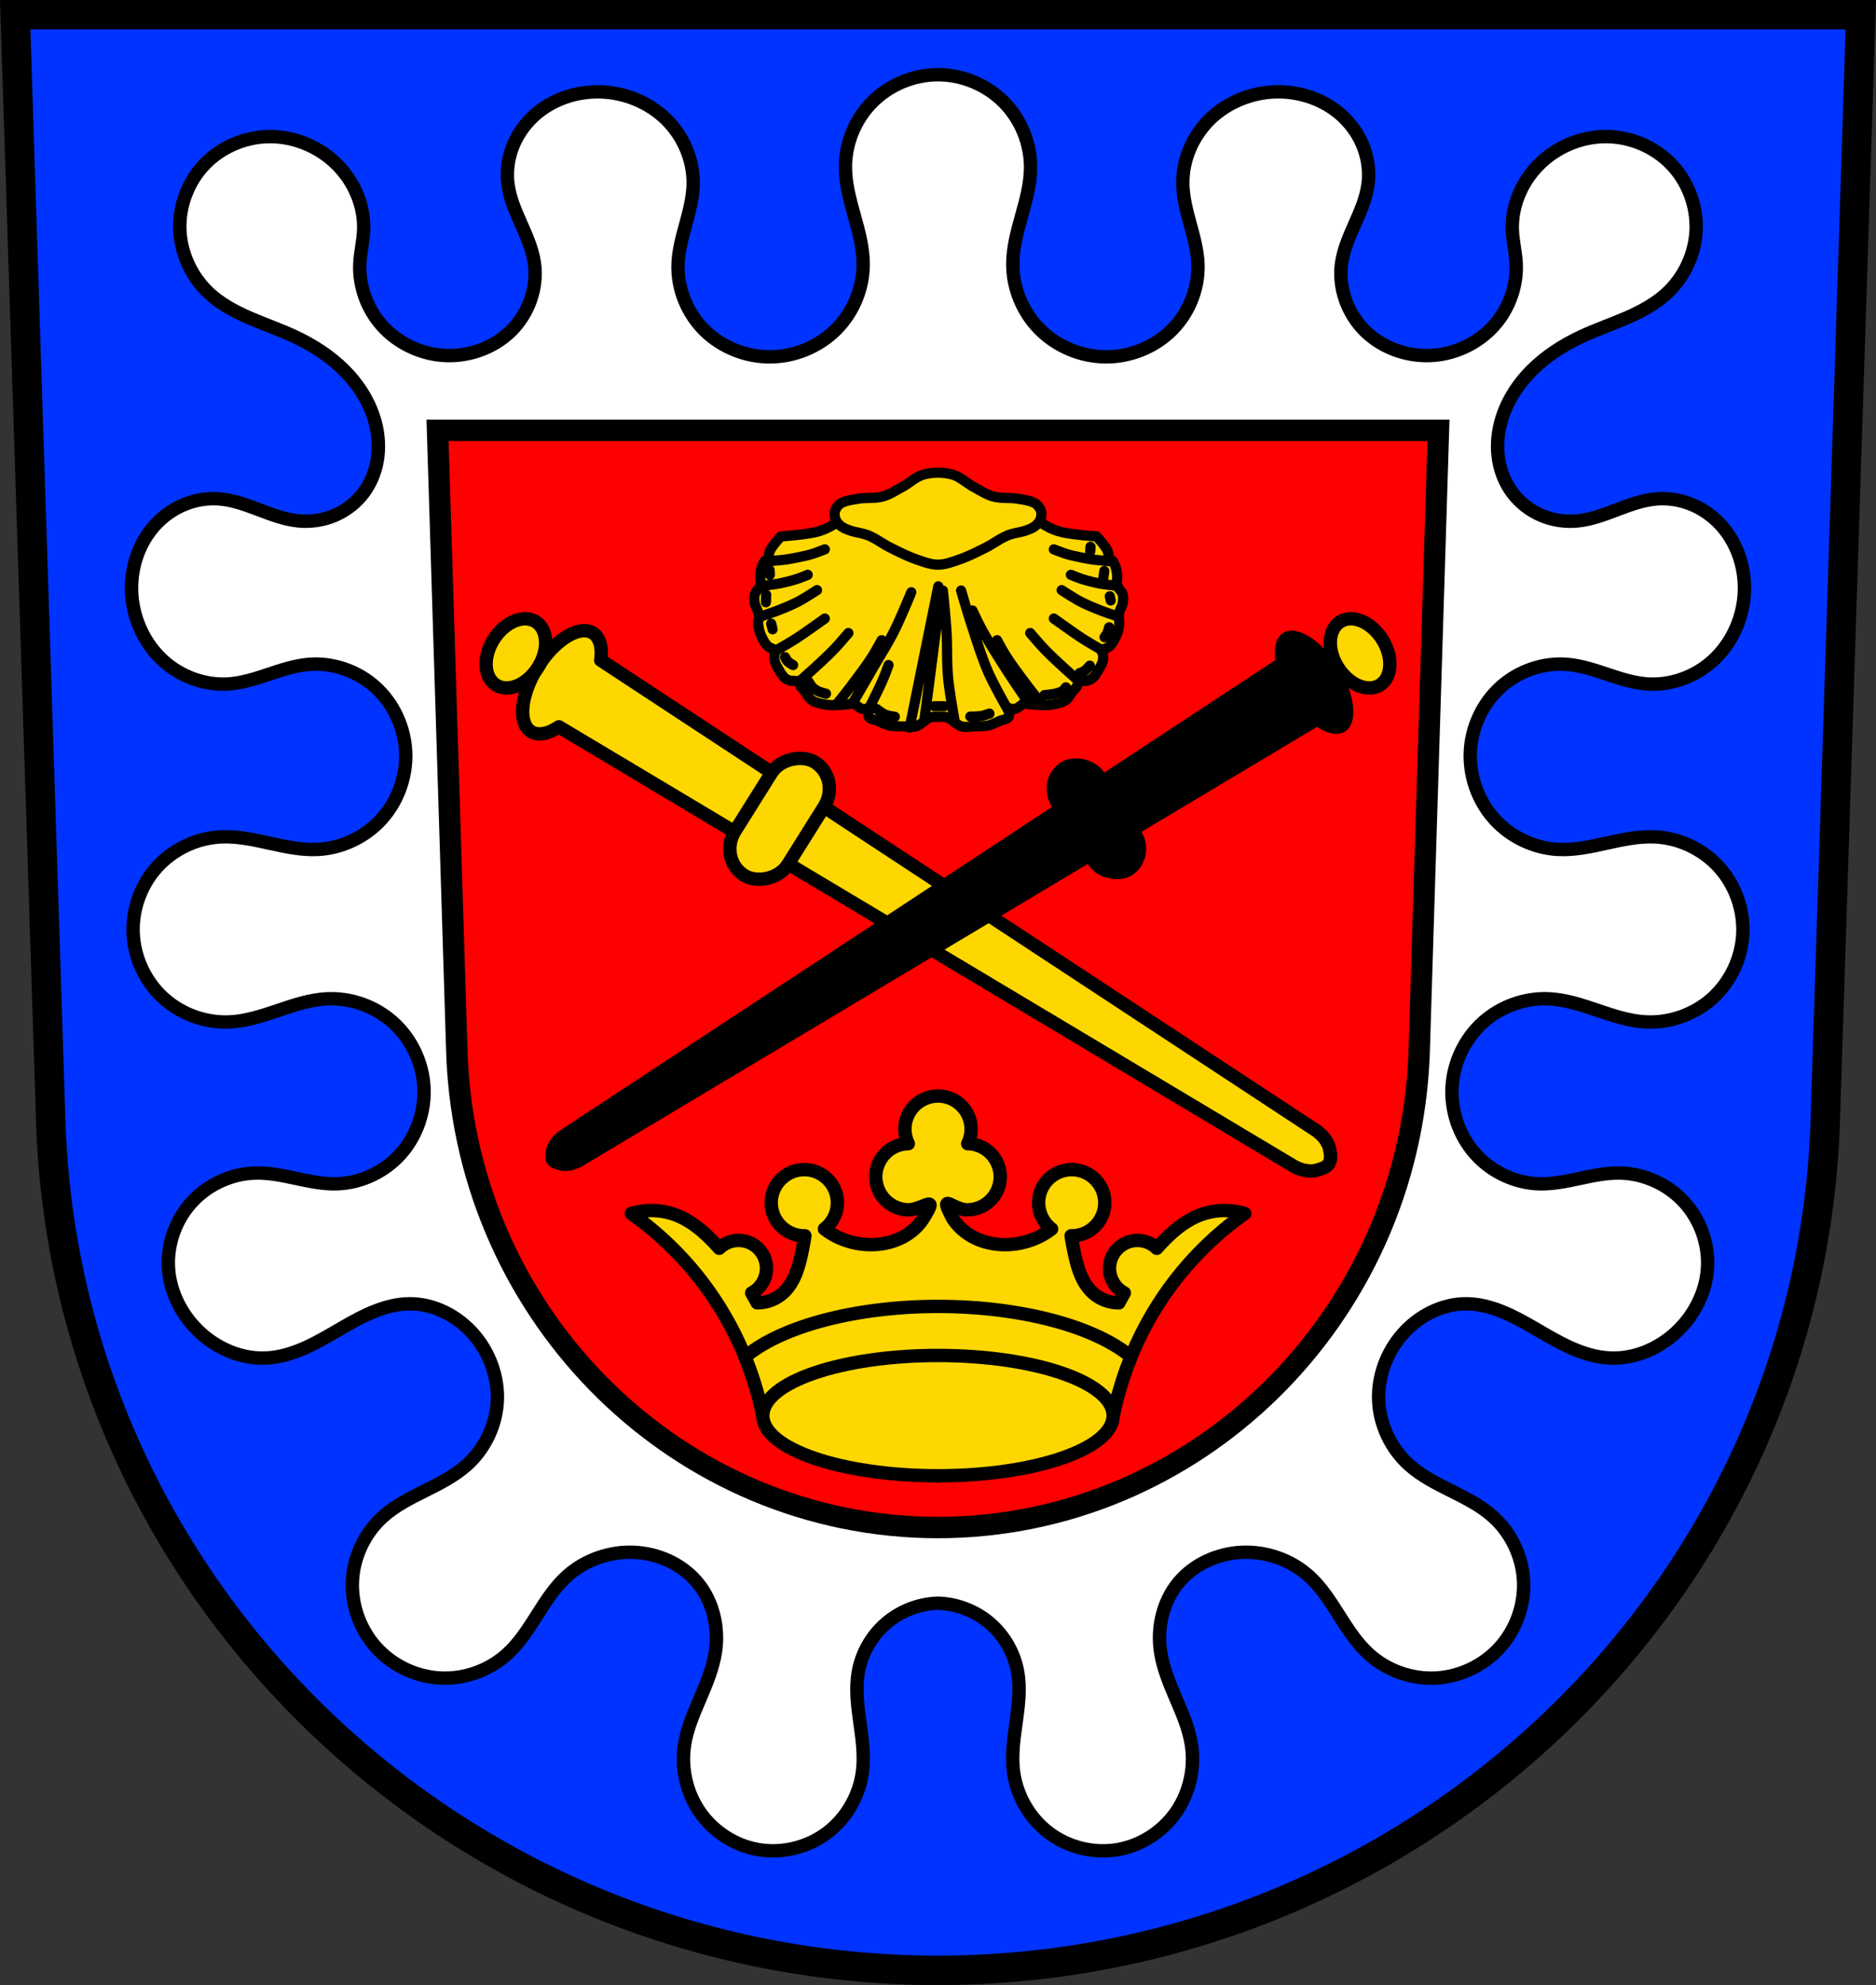 <svg xmlns="http://www.w3.org/2000/svg" width="701.33" height="741.77" viewBox="0 0 701.334 741.769" xmlns:xlink="http://www.w3.org/1999/xlink"><rect x="0" y="0" width="701.334" height="741.769" fill="#333333" stroke="none"/><g fill-rule="evenodd"><path d="m5.68 5.5 13.398 416.62c7.415 175.25 153.92 314.05 331.59 314.14 177.51-.215 324.07-139.06 331.59-314.14L695.656 5.5h-344.98z" fill="#03f"/><g stroke="#000"><path d="M350.67 27.924c-9.07-.011-18.08 3.716-24.498 10.125-6.413 6.408-10.148 15.422-10.117 24.488.021 6.153 1.689 12.168 3.34 18.1 1.651 5.928 3.31 11.946 3.313 18.1.004 9.05-3.762 18.03-10.176 24.418-6.414 6.385-15.388 10.11-24.438 10.195-9.118.09-18.247-3.521-24.73-9.934-6.483-6.412-10.204-15.567-9.883-24.68.357-10.129 5.423-19.664 5.66-29.797.212-9.05-3.646-18.06-10.123-24.389-6.477-6.326-15.441-9.949-24.49-10.225-9.275-.282-18.725 2.992-25.426 9.41-3.35 3.209-5.997 7.162-7.611 11.512-1.615 4.349-2.187 9.09-1.576 13.691.679 5.11 2.77 9.91 4.859 14.623 2.089 4.713 4.219 9.488 4.984 14.586 1.394 9.28-2.119 19.08-8.84 25.627-6.721 6.548-16.425 9.796-25.773 8.986-8.49-.735-16.673-4.757-22.35-11.11-5.676-6.356-8.759-14.993-8.264-23.5.232-3.996 1.217-7.92 1.408-11.918.435-9.1-3.428-18.19-9.848-24.658-6.502-6.546-15.613-10.466-24.84-10.535-9.227-.069-18.447 3.75-24.814 10.428-6.179 6.481-9.556 15.535-9.191 24.482.364 8.947 4.448 17.675 11.04 23.734 4.352 4 9.659 6.814 15.08 9.162 5.425 2.348 11.03 4.273 16.396 6.752 6.999 3.233 13.61 7.439 19.05 12.904 5.437 5.466 9.668 12.237 11.566 19.709 1.119 4.403 1.419 9.03.703 13.516-.716 4.486-2.462 8.825-5.193 12.455-2.759 3.666-6.507 6.574-10.725 8.383-4.217 1.808-8.892 2.519-13.461 2.094-5.133-.478-10.02-2.341-14.84-4.17-4.819-1.829-9.725-3.662-14.863-4.07-4.627-.368-9.334.452-13.594 2.297-4.26 1.845-8.07 4.707-11.09 8.23-6.04 7.05-8.791 16.67-7.996 25.92.775 9.02 4.883 17.77 11.551 23.893 6.668 6.123 15.871 9.488 24.896 8.785 10.1-.787 19.351-6.365 29.445-7.273 9.08-.817 18.426 2.399 25.18 8.523 6.756 6.125 10.859 15.04 11.266 24.15.403 9.04-2.823 18.205-8.85 24.957-6.03 6.752-14.791 11-23.828 11.49-6.144.333-12.243-.995-18.252-2.32-6.01-1.325-12.1-2.665-18.25-2.352-9.05.462-17.857 4.681-23.904 11.436-6.05 6.755-9.267 15.959-8.773 25.01.494 9.05 4.698 17.851 11.443 23.908 6.746 6.06 15.953 9.294 25 8.77 6.143-.356 12.06-2.348 17.887-4.318 5.829-1.971 11.749-3.955 17.893-4.295 9.04-.5 18.217 2.766 24.945 8.822 6.728 6.06 10.933 14.821 11.502 23.855.573 9.09-2.554 18.387-8.604 25.2-6.05 6.813-14.966 11.03-24.07 11.246-10.131.243-19.93-4.208-30.06-4.03-9.146.163-18.14 4.309-24.25 11.12-6.112 6.814-9.259 16.213-8.428 25.328.811 8.889 5.317 17.286 11.91 23.303 6.637 6.06 15.561 9.799 24.537 9.375 5.185-.245 10.232-1.834 14.959-3.979 4.727-2.144 9.177-4.843 13.67-7.443 7.731-4.474 16.03-8.785 24.965-8.846 9.106-.062 17.925 4.515 23.922 11.367 5.964 6.814 9.317 15.924 8.895 24.969-.423 9.06-4.656 17.869-11.416 23.916-4.586 4.102-10.163 6.902-15.668 9.65-5.505 2.748-11.09 5.544-15.666 9.652-6.749 6.05-10.943 14.862-11.404 23.916-.461 9.05 2.811 18.237 8.883 24.969 6.071 6.731 14.871 10.933 23.924 11.404 9.05.471 18.245-2.797 24.963-8.883 4.56-4.131 7.919-9.39 11.215-14.586 3.296-5.197 6.642-10.469 11.207-14.596 6.723-6.077 15.914-9.277 24.969-8.916 9.1.363 18.14 4.401 23.918 11.438 5.775 7.03 7.978 16.67 6.633 25.67-.909 6.083-3.311 11.829-5.732 17.482-2.422 5.655-4.909 11.371-5.834 17.453-1.326 8.717.77 17.927 5.82 25.15 5.05 7.227 13.02 12.376 21.705 13.891 8.998 1.569 18.599-.811 25.869-6.34s12.12-14.11 13.176-23.19c.713-6.115-.222-12.287-1.068-18.385-.846-6.098-1.604-12.317-.545-18.381 1.226-7.02 4.949-13.578 10.346-18.23 5.372-4.631 12.366-7.338 19.455-7.539 7.089.201 14.08 2.909 19.455 7.539 5.397 4.653 9.118 11.211 10.344 18.23 1.059 6.06.301 12.283-.545 18.381-.846 6.098-1.781 12.27-1.068 18.385 1.057 9.07 5.906 17.656 13.176 23.19 7.27 5.529 16.871 7.909 25.869 6.34 8.685-1.514 16.655-6.664 21.705-13.891 5.05-7.228 7.146-16.437 5.82-25.15-.925-6.082-3.412-11.798-5.834-17.453-2.422-5.654-4.823-11.399-5.732-17.482-1.345-9 .859-18.637 6.635-25.67 5.778-7.04 14.82-11.07 23.918-11.438 9.06-.361 18.244 2.839 24.967 8.916 4.565 4.126 7.911 9.399 11.207 14.596 3.296 5.196 6.655 10.454 11.215 14.586 6.718 6.086 15.911 9.354 24.963 8.883 9.05-.471 17.852-4.673 23.924-11.404 6.072-6.732 9.344-15.915 8.883-24.969-.461-9.05-4.656-17.863-11.404-23.916-4.581-4.108-10.161-6.904-15.666-9.652-5.505-2.748-11.08-5.548-15.668-9.65-6.76-6.05-10.993-14.855-11.416-23.916-.423-9.05 2.931-18.15 8.895-24.969 5.997-6.852 14.816-11.429 23.922-11.367 8.933.061 17.233 4.371 24.965 8.846 4.493 2.6 8.943 5.299 13.67 7.443 4.727 2.144 9.774 3.733 14.959 3.979 8.976.424 17.9-3.317 24.537-9.375 6.593-6.02 11.1-14.414 11.91-23.303.832-9.115-2.314-18.514-8.426-25.328-6.108-6.81-15.1-10.956-24.25-11.12-10.132-.181-19.931 4.27-30.06 4.03-9.108-.219-18.02-4.433-24.07-11.246-6.05-6.813-9.174-16.11-8.602-25.2.569-9.03 4.772-17.799 11.5-23.855 6.728-6.06 15.907-9.322 24.945-8.822 6.144.34 12.06 2.324 17.893 4.295 5.829 1.971 11.744 3.962 17.887 4.318 9.05.525 18.258-2.712 25-8.77 6.746-6.06 10.949-14.856 11.443-23.908.494-9.05-2.726-18.257-8.773-25.01-6.05-6.755-14.85-10.974-23.904-11.436-6.145-.313-12.241 1.026-18.25 2.352-6.01 1.325-12.11 2.653-18.252 2.32-9.04-.489-17.802-4.738-23.828-11.49-6.03-6.752-9.253-15.916-8.85-24.957.406-9.11 4.51-18.03 11.266-24.15 6.756-6.125 16.1-9.341 25.18-8.523 10.09.908 19.34 6.487 29.445 7.273 9.03.703 18.229-2.662 24.896-8.785 6.668-6.123 10.776-14.873 11.551-23.893.795-9.25-1.952-18.873-7.996-25.92-3.02-3.524-6.826-6.385-11.09-8.23-4.259-1.845-8.968-2.665-13.596-2.297-5.139.409-10.04 2.241-14.863 4.07-4.819 1.829-9.707 3.692-14.84 4.17-4.569.425-9.244-.285-13.461-2.094-4.217-1.808-7.966-4.716-10.725-8.383-2.732-3.63-4.477-7.969-5.193-12.455-.716-4.486-.415-9.113.703-13.516 1.898-7.472 6.13-14.243 11.566-19.709 5.437-5.466 12.05-9.671 19.05-12.904 5.366-2.479 10.971-4.404 16.396-6.752 5.425-2.348 10.732-5.162 15.08-9.162 6.593-6.06 10.677-14.787 11.04-23.734.364-8.947-3.01-18-9.191-24.482-6.367-6.678-15.588-10.497-24.814-10.428-9.227.069-18.338 3.989-24.84 10.535-6.42 6.463-10.282 15.559-9.848 24.658.191 3.998 1.176 7.922 1.408 11.918.495 8.507-2.587 17.14-8.264 23.5-5.676 6.356-13.86 10.378-22.35 11.11-9.349.81-19.05-2.438-25.773-8.986-6.721-6.548-10.233-16.347-8.84-25.627.766-5.098 2.895-9.873 4.984-14.586 2.089-4.713 4.182-9.513 4.861-14.623.611-4.599.037-9.342-1.578-13.691s-4.261-8.302-7.611-11.512c-6.701-6.419-16.15-9.693-25.426-9.41-9.05.276-18.01 3.899-24.49 10.225-6.477 6.326-10.335 15.338-10.123 24.389.237 10.133 5.304 19.668 5.66 29.797.321 9.113-3.4 18.267-9.883 24.68-6.483 6.412-15.612 10.02-24.73 9.934-9.05-.089-18.02-3.81-24.438-10.195-6.414-6.385-10.18-15.368-10.176-24.418.003-6.153 1.662-12.172 3.313-18.1 1.651-5.928 3.319-11.942 3.34-18.1.031-9.07-3.704-18.08-10.117-24.488-6.414-6.409-15.429-10.136-24.496-10.125z" fill="#fff" stroke-linejoin="round" stroke-width="5"/><path d="m5.68 5.5 13.398 416.62c7.415 175.25 153.92 314.05 331.59 314.14 177.51-.215 324.07-139.06 331.59-314.14L695.656 5.5h-344.98z" fill="none" stroke-width="11"/><path d="m163.572 160.8 7.266 233.74c4.02 98.32 83.47 176.19 179.83 176.25 96.27-.121 175.75-78.02 179.83-176.25l7.266-233.74h-187.09z" fill="red" stroke-width="8"/></g></g><g transform="translate(828.932 -87.76)" fill="gold" stroke="#000" stroke-linejoin="round" stroke-width="5"><path d="M-478.272 497.32c-6.828 0-12.364 5.535-12.363 12.363.003 1.883.436 3.74 1.266 5.43-6.742.115-12.148 5.611-12.152 12.354 0 6.827 5.534 12.362 12.361 12.363 5.79-.402 11.208-6.153 5.445 3.148-1.914 3.041-4.714 5.49-7.906 7.141-3.192 1.651-6.764 2.518-10.354 2.693a28.78 28.78 0 0 1-14.06-2.916 28.549 28.549 0 0 1-4.688-2.914 12.365 12.365 0 0 0 4.842-9.801c0-6.827-5.534-12.362-12.361-12.363-6.828 0-12.364 5.535-12.363 12.363 0 6.828 5.535 12.364 12.363 12.363l.227-.008a119.138 119.138 0 0 1-1.354 7.137c-.592 2.652-1.277 5.298-2.367 7.787s-2.602 4.83-4.654 6.611a14.5 14.5 0 0 1-9.482 3.512 101.476 101.476 0 0 0-2.045-3.678 10.43 10.43 0 0 0 5.535-9.201c0-5.761-4.67-10.432-10.432-10.432a10.424 10.424 0 0 0-7.236 2.922c-.308-.344-.609-.694-.922-1.033-4.469-4.854-9.588-9.372-15.803-11.588a25.833 25.833 0 0 0-16.15-.352 122.241 122.241 0 0 1 24.934 23.529c12.03 15.08 20.415 33.06 24.23 51.973a135.488 135.488 0 0 1 47.41 12.291 135.368 135.368 0 0 1 18.09 10.184 135.03 135.03 0 0 1 18.09-10.184 135.432 135.432 0 0 1 47.41-12.291c3.816-18.914 12.197-36.89 24.23-51.973a122.215 122.215 0 0 1 24.934-23.529 25.824 25.824 0 0 0-16.15.352c-6.215 2.215-11.334 6.734-15.803 11.588-.313.34-.614.689-.922 1.033a10.429 10.429 0 0 0-17.668 7.51 10.432 10.432 0 0 0 5.535 9.201 100.636 100.636 0 0 0-2.045 3.678 14.492 14.492 0 0 1-9.482-3.512c-2.052-1.781-3.564-4.122-4.654-6.611-1.09-2.489-1.776-5.135-2.367-7.787a119.936 119.936 0 0 1-1.354-7.137l.227.008c6.828 0 12.364-5.535 12.363-12.363 0-6.828-5.535-12.364-12.363-12.363-6.827 0-12.362 5.536-12.361 12.363a12.362 12.362 0 0 0 4.842 9.801 28.549 28.549 0 0 1-4.688 2.914 28.776 28.776 0 0 1-14.06 2.916c-3.589-.176-7.162-1.043-10.354-2.693-3.192-1.651-5.992-4.099-7.906-7.141-5.271-10.09-.074-3.231 5.441-3.148 6.829 0 12.365-5.534 12.365-12.363-.003-6.746-5.413-12.244-12.158-12.355a12.355 12.355 0 0 0 1.271-5.428c0-6.828-5.535-12.364-12.363-12.363z" fill-rule="evenodd"/><path d="M-478.267 575.926a80.944 34.414 0 0 0-72.133 18.88 121.791 121.791 0 0 1 6.641 21.917 135.488 135.488 0 0 1 47.41 12.29 135.368 135.368 0 0 1 18.09 10.185 135.03 135.03 0 0 1 18.09-10.184 135.432 135.432 0 0 1 47.41-12.291 121.848 121.848 0 0 1 6.664-21.975 80.944 34.414 0 0 0-72.156-18.822z" stroke-linecap="round"/><ellipse ry="22.475" rx="65.49" cy="616.73" cx="-478.27" stroke-linecap="round"/></g><g transform="rotate(-57.911 -193.366 -379.824)" fill="gold" stroke="#000" stroke-linejoin="round" stroke-width="5"><path d="M-516.83 288.489a21.748 10.715 0 0 0-21.747 10.715 21.748 10.715 0 0 0 7.04 7.877l6.843 320.24s.213 1.873.457 2.779c.21.78.487 1.55.86 2.266.465.888.964 1.799 1.698 2.48 1.369 1.27 2.98 2.81 4.848 2.81 1.869 0 3.48-1.54 4.85-2.81.734-.681 1.233-1.593 1.697-2.48.374-.716.649-1.486.859-2.266.244-.907.457-2.78.457-2.78l6.842-320.23a21.748 10.715 0 0 0 7.043-7.88 21.748 10.715 0 0 0-21.746-10.715z" fill-rule="evenodd" id="a"/><ellipse cx="-516.83" cy="278.87" rx="13.965" ry="9.798" stroke-linecap="round"/><rect width="49.866" height="23.372" x="-541.76" y="383.55" rx="12.14" ry="11.686" stroke-linecap="round" id="b"/></g><g transform="scale(-1 1) rotate(-57.911 -544.03 253.952)"><use xlink:href="#a"/><ellipse cx="-516.83" cy="278.87" rx="13.965" ry="9.798" fill="gold" stroke="#000" stroke-linejoin="round" stroke-linecap="round" stroke-width="5"/><use xlink:href="#b"/></g><g stroke-width="4.424" stroke="#000" stroke-linejoin="round" stroke-linecap="round"><path d="M-1019.76 286.83s-4.625-3.685-7.149-1.356c-3.02 2.786-4.746 4.988-8.524 6.969-4.916 2.581-7.16 4.881-12.67 6.309-5.05 1.308-15.632 1.995-15.632 1.995s-3.533 3.762-4.611 5.966c-.476.973-.638 2.053-.766 3.103-.067.55 0 1.654 0 1.654h-1.665s-.877 1.518-1.15 2.327c-.447 1.328-.679 2.716-.78 4.096-.075 1.031.111 2.07.132 3.103.001.405.131.82 0 1.21-.156.462-.61.809-.899 1.221-.534.764-1.254 1.468-1.533 2.327-.405 1.244-.337 2.588-.132 3.868.196 1.225.88 2.35 1.281 3.537.136.404.279.81.383 1.221.111.439.262.875.264 1.324.001.709-.363 1.402-.397 2.11-.044.961.07 1.928.264 2.875.248 1.208.599 2.407 1.15 3.537.764 1.569 1.56 3.218 2.947 4.425.593.517 1.46.729 2.18 1.106.345.18.877.237 1.031.559.284.596-.444 1.241-.516 1.882-.102.919-.088 1.858.132 2.761.264 1.086.826 2.11 1.401 3.103.874 1.511 1.682 3.13 3.079 4.313.601.509 1.376.889 2.18 1.106.532.144 1.113.04 1.665.103.689.079 1.52-.048 2.048.342.584.433.412 1.281.766 1.871.578.964 1.461 1.769 2.18 2.658.949 1.174 1.508 2.68 2.828 3.548 1.87 1.23 4.342 1.648 6.66 1.985 1.938.282 3.931.099 5.893 0 1.46-.074 2.948-.119 4.361-.445.314-.073.576-.365.898-.331.695.076 1.098.751 1.665 1.106.796.499 1.492 1.186 2.431 1.438.571.153 1.202.056 1.797 0 .392-.037.854-.443 1.15-.217.642.492-.288 1.471-.251 2.213.03.6-.044 1.294.383 1.769.809.899 2.385.959 3.581 1.438 1.665.666 3.233 1.594 5.01 1.995 2.032.461 4.178.371 6.276.445 1.793.063 3.658.442 5.378 0 1.124-.288 2.023-1.042 2.947-1.666.643-.434 1.131-1.03 1.797-1.438.67-.41 1.389-.8 2.18-.993.263-.064.546-.038.82-.045a80.1 80.1 0 0 1 4.519 0c.269.008.547-.017.806.045.791.193 1.51.583 2.18.993.666.407 1.154 1 1.797 1.438.924.624 1.822 1.377 2.947 1.666 1.72.442 3.598.063 5.391 0 2.098-.074 4.245.016 6.276-.445 1.775-.403 3.33-1.331 4.993-1.995 1.196-.478 2.785-.538 3.594-1.438.427-.474.354-1.169.383-1.769.037-.741-.906-1.721-.264-2.213.295-.226.771.18 1.163.217.595.056 1.213.153 1.784 0 .94-.251 1.649-.938 2.444-1.438.567-.355.97-1.031 1.665-1.106.323-.035.585.258.898.331 1.413.325 2.887.371 4.347.445 1.962.099 3.956.282 5.894 0 2.318-.337 4.803-.755 6.673-1.985 1.319-.868 1.865-2.374 2.814-3.548.719-.89 1.603-1.695 2.18-2.658.354-.59.181-1.438.767-1.871.528-.391 1.359-.264 2.048-.342.552-.063 1.134.041 1.665-.103.804-.218 1.578-.597 2.18-1.106 1.397-1.182 2.205-2.801 3.079-4.313.574-.993 1.15-2.02 1.414-3.103.22-.903.234-1.844.132-2.761-.071-.641-.799-1.287-.516-1.882.154-.322.673-.379 1.017-.559.72-.377 1.587-.59 2.18-1.106 1.387-1.209 2.183-2.858 2.947-4.425.55-1.131.915-2.33 1.163-3.537.194-.947.296-1.914.251-2.875-.033-.709-.386-1.401-.383-2.11.004-.448.14-.885.251-1.324.105-.411.246-.817.383-1.221.402-1.187 1.086-2.312 1.281-3.537.205-1.279.286-2.624-.119-3.868-.28-.859-1.013-1.564-1.546-2.327-.288-.412-.743-.759-.898-1.221-.131-.39-.008-.804 0-1.21.021-1.033.207-2.072.132-3.103-.1-1.379-.32-2.768-.767-4.096-.272-.809-1.15-2.327-1.15-2.327h-1.678s.067-1.102 0-1.654c-.129-1.051-.291-2.13-.767-3.103-1.078-2.205-4.611-5.966-4.611-5.966s-10.588-.688-15.632-1.995c-5.509-1.428-7.741-3.73-12.657-6.309-3.775-1.981-5.518-4.185-8.534-6.969-2.525-2.332-7.136 1.356-7.136 1.356z" fill="gold" transform="matrix(.859 0 0 .859 1205.682 -57.904)"/><g fill="none"><path d="M-1068.86 311.48s4.648-.323 6.952-.634c2.169-.293 4.312-.717 6.446-1.162 1.643-.343 3.29-.687 4.888-1.162 2.032-.604 5.949-2.141 5.949-2.141M-1072.32 322.22s4.941-.46 7.366-.911a69.297 69.297 0 0 0 8.08-2.02c1.65-.518 4.817-1.836 4.817-1.836M-1072.95 335.71s5.288-1.718 7.859-2.725c3.039-1.191 6.067-2.428 8.925-3.915 2.846-1.479 8.146-4.954 8.146-4.954M-1065.78 350.33s5.671-3.24 8.405-4.983c2.473-1.578 4.832-3.286 7.226-4.954 1.853-1.292 5.527-3.915 5.527-3.915M-1055.79 363.94s5.32-4.691 7.907-7.097c2.504-2.327 5.02-4.648 7.367-7.095 2.159-2.252 6.163-6.974 6.163-6.974M-1039.66 374.03s4.651-5.79 6.871-8.746c3.051-4.064 6.131-8.122 8.855-12.357 1.472-2.287 4.04-7.03 4.04-7.03M-920.72 311.48s-4.648-.323-6.952-.634c-2.169-.293-4.312-.717-6.446-1.162-1.643-.343-3.29-.687-4.888-1.162-2.032-.604-5.949-2.141-5.949-2.141M-917.26 322.22s-4.941-.46-7.366-.911a69.246 69.246 0 0 1-8.08-2.02c-1.65-.518-4.817-1.836-4.817-1.836M-916.62 335.71s-5.288-1.718-7.859-2.725c-3.039-1.191-6.067-2.428-8.925-3.915-2.846-1.479-8.146-4.954-8.146-4.954M-923.8 350.33s-5.671-3.24-8.405-4.983c-2.473-1.578-4.832-3.286-7.226-4.954-1.853-1.292-5.527-3.915-5.527-3.915M-933.79 363.94s-5.32-4.691-7.907-7.097c-2.504-2.327-5.02-4.648-7.367-7.095-2.159-2.252-6.163-6.974-6.163-6.974M-949.91 374.03s-4.651-5.79-6.871-8.746c-3.051-4.064-6.131-8.122-8.855-12.357-1.472-2.287-4.04-7.03-4.04-7.03M-1032.46 373.23s5.657-9.779 8.479-14.673c3.171-5.502 6.639-10.885 9.49-16.513 2.816-5.557 7.507-17 7.507-17M-1025.41 375.55s3.107-6.087 4.551-9.171a111.763 111.763 0 0 0 2.267-5.137c.61-1.496 1.7-4.526 1.7-4.526M-987.99 381.75s-2.365-12.979-2.975-19.525c-.634-6.791-.288-13.625-.708-20.427-.361-5.84-1.558-17.493-1.558-17.493M-1007.69 383.88l12.466-61.41M-1001.32 380.82l6.377-49.3M-965.05 375.92s-5.975-10.456-8.359-15.903c-2.968-6.78-5.074-13.823-7.367-20.798-1.627-4.949-4.533-14.925-4.533-14.925M-955.55 373.72s-7.02-10.214-10.342-15.414c-3.683-5.765-7.37-11.539-10.626-17.493-1.4-2.563-3.826-7.829-3.826-7.829M-1068.65 315.37l.1 2.076M-1070.15 326.09l-.1 3.286M-1067.95 338.72l.601 2.422M-1061.94 353.25s.661 1.352 1.202 1.903c.63.643 2.304 1.557 2.304 1.557M-1051.72 363.89s1.024 1.844 1.803 2.595c.7.674 1.584 1.21 2.504 1.644 1.029.485 3.306 1.038 3.306 1.038M-1022.07 375.83s2.313 1.836 3.706 2.422c1.304.547 4.208.951 4.208.951M-996.92 374.62h4.208M-981.29 379.12s3.233.011 4.809-.26c1.212-.208 3.506-1.038 3.506-1.038M-949.04 369.77s3.387-.275 5.01-.692c1.017-.262 2.071-.559 2.905-1.125.599-.406 1.403-1.557 1.403-1.557M-933.71 360.17s1.341-.415 1.904-.778c1-.648 2.504-2.422 2.504-2.422M-922.89 344.61s.814-1.061 1.102-1.644c.423-.856.901-2.681.901-2.681M-920.19 328.6l-.401-1.817M-923.39 318.66l.401-2.855M-929.1 307.24l.1-1.99" transform="matrix(.859 0 0 .859 1205.682 -57.904)"/></g></g><path d="M345.382 177.3c-3.048.817-5.411 3.255-8.197 4.736-2.326 1.236-4.568 2.747-7.104 3.461-3.053.86-6.35.35-9.473.91-2.102.377-4.332.593-6.193 1.641-.623.351-1.141.898-1.545 1.488-.402.588-.739 1.265-.822 1.973a5.445 5.445 0 0 0 .467 2.871c.41.886 1.132 1.627 1.9 2.229.855.669 1.9 1.068 2.914 1.457 2.352.902 4.955 1.051 7.287 2 2.894 1.182 5.401 3.157 8.197 4.555 3.331 1.665 6.674 3.359 10.201 4.555 2.483.841 5.03 1.82 7.65 1.82 2.621 0 5.168-.979 7.65-1.82 3.527-1.195 6.87-2.89 10.201-4.555 2.796-1.398 5.303-3.373 8.197-4.555 2.332-.952 4.933-1.102 7.285-2 1.014-.389 2.059-.788 2.914-1.457.769-.602 1.49-1.343 1.9-2.229.408-.88.582-1.908.469-2.871-.083-.708-.422-1.384-.824-1.973-.404-.59-.922-1.137-1.545-1.488-1.861-1.048-4.091-1.264-6.193-1.641-3.122-.56-6.418-.05-9.471-.91-2.536-.714-4.779-2.224-7.105-3.461-2.786-1.481-5.149-3.919-8.197-4.736a20.736 20.736 0 0 0-10.564 0z" fill="gold" fill-rule="evenodd" stroke="#000" stroke-width="3.8"/></svg>